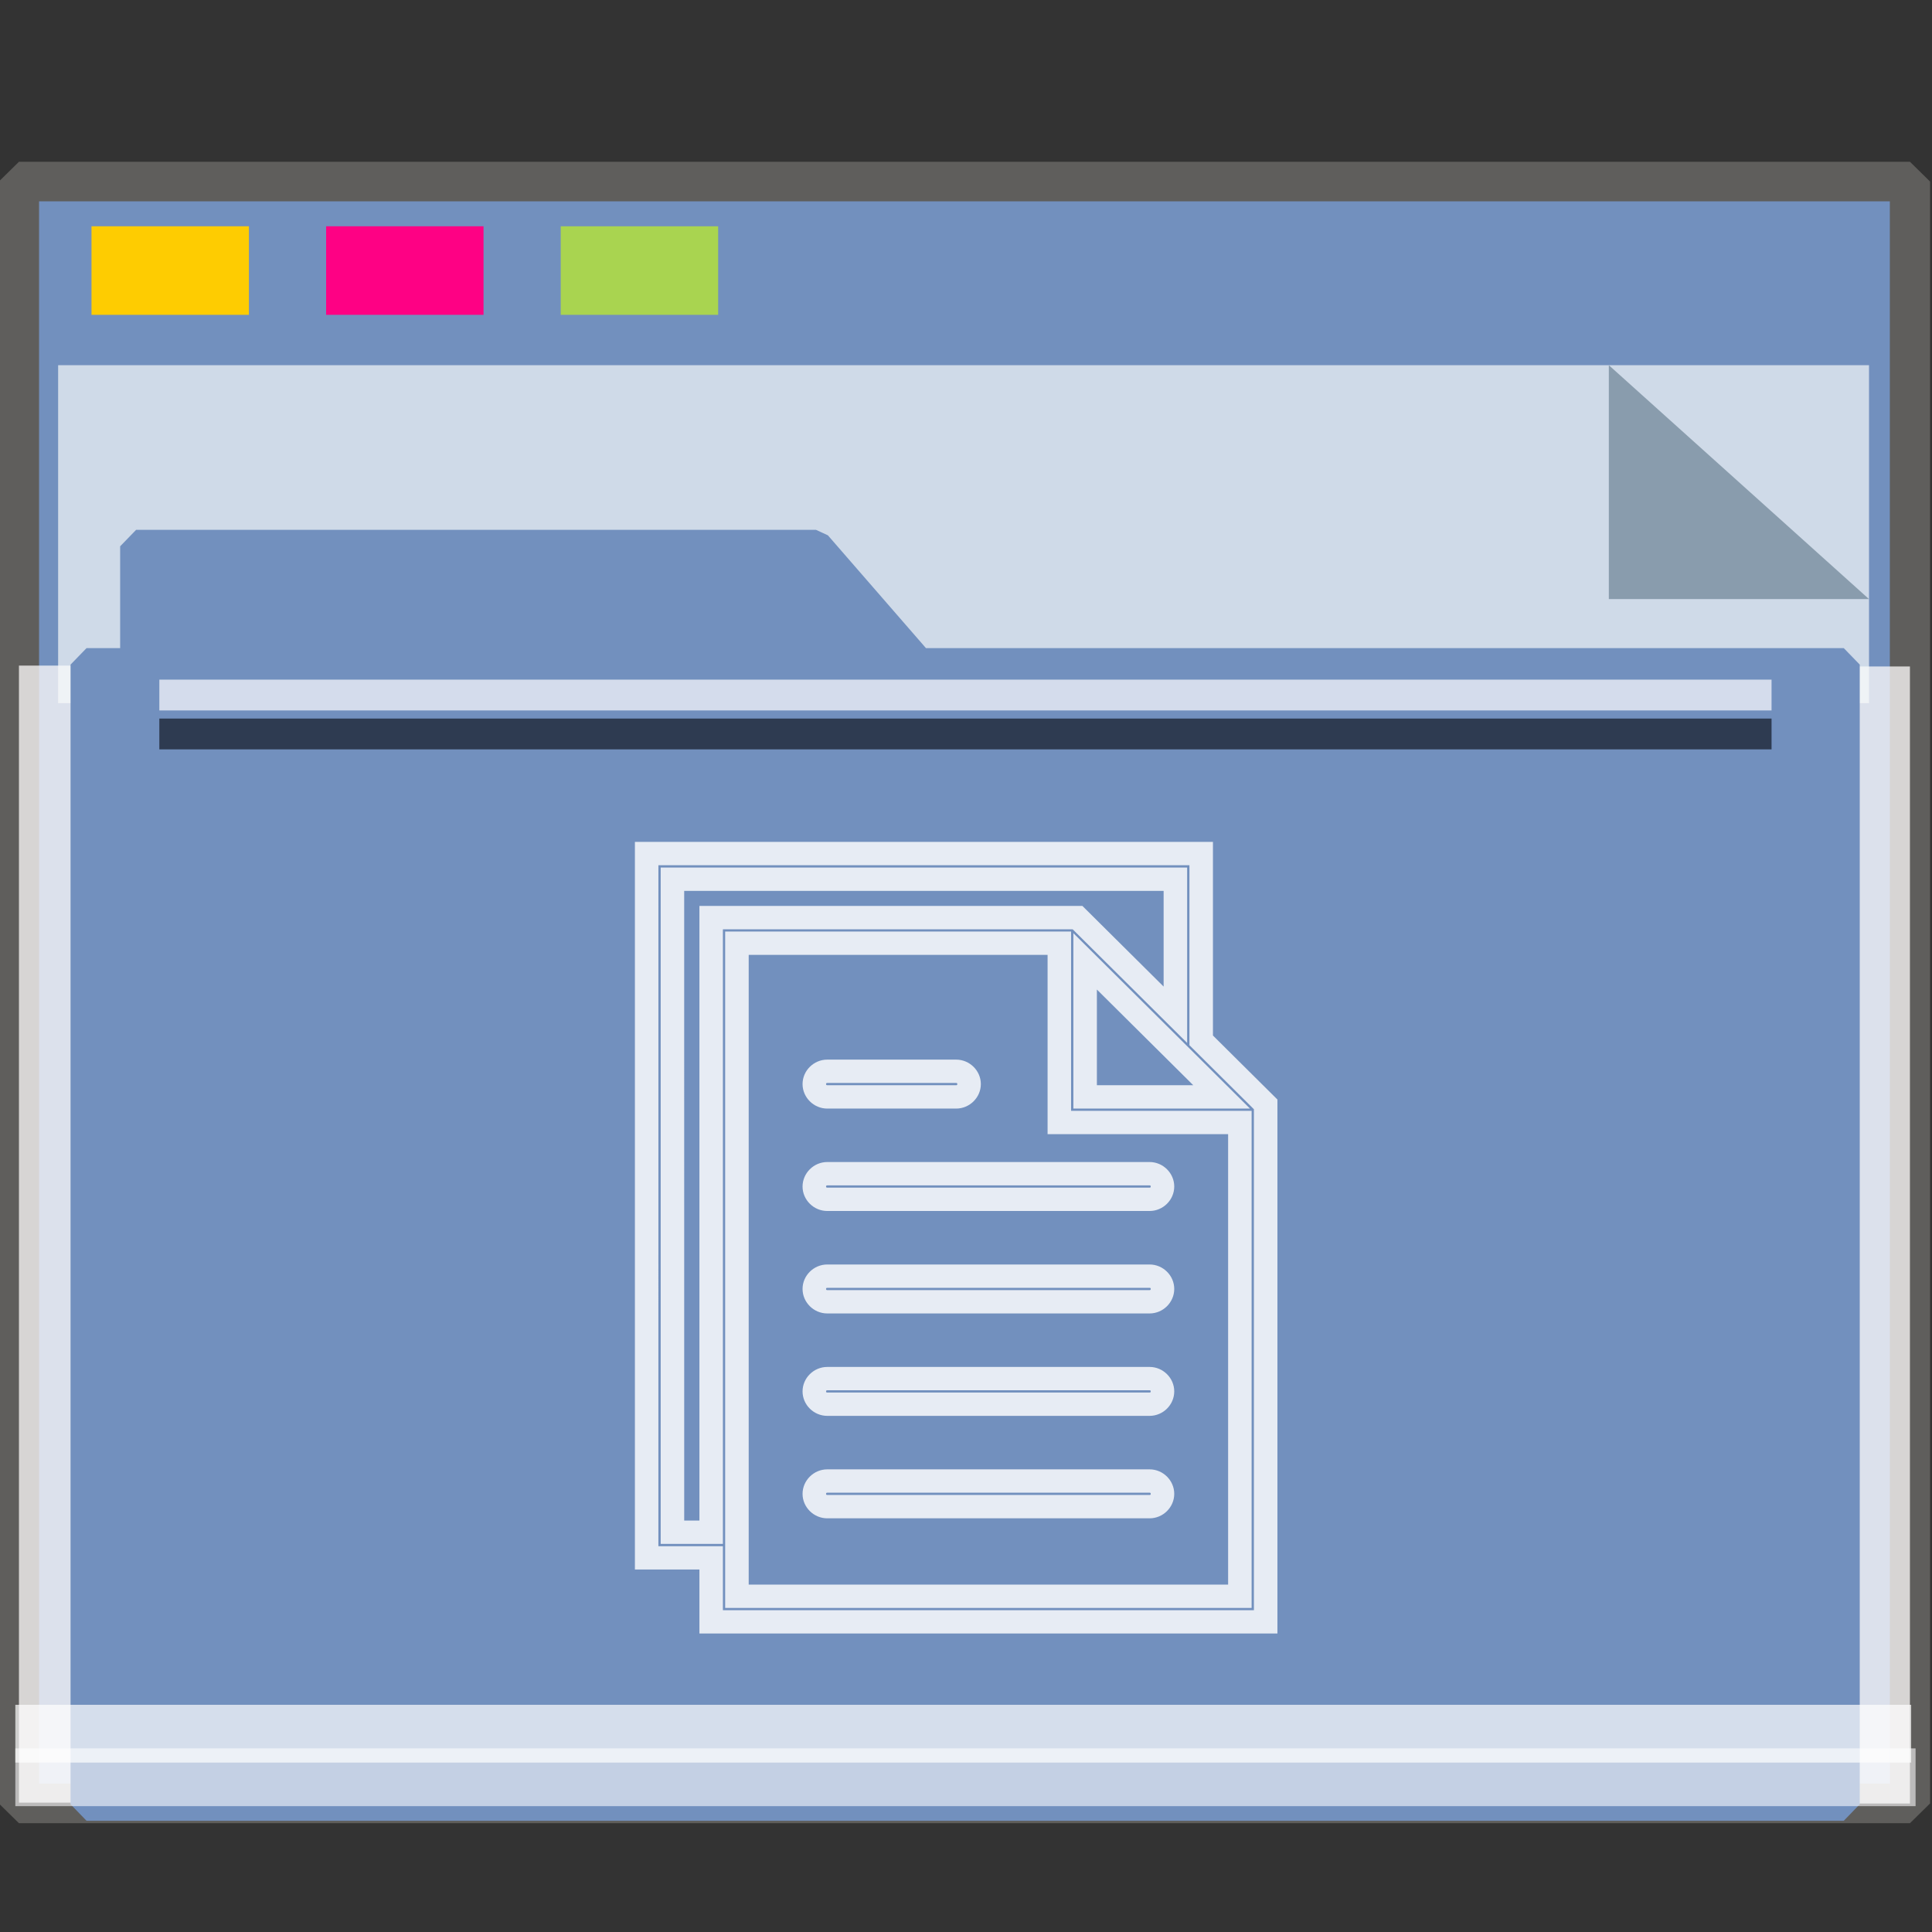 <?xml version="1.0" encoding="UTF-8" standalone="no"?>
<svg
   xmlns:dc="http://purl.org/dc/elements/1.1/"
   xmlns:cc="http://creativecommons.org/ns#"
   xmlns:rdf="http://www.w3.org/1999/02/22-rdf-syntax-ns#"
   xmlns:svg="http://www.w3.org/2000/svg"
   xmlns="http://www.w3.org/2000/svg"
   xmlns:sodipodi="http://sodipodi.sourceforge.net/DTD/sodipodi-0.dtd"
   xmlns:inkscape="http://www.inkscape.org/namespaces/inkscape"
   inkscape:version="1.0beta2 (2b71d25d45, 2019-12-03)"
   sodipodi:docname="folder-script.svg"
   id="SVGRoot"
   version="1.1"
   viewBox="0 0 64 64"
   height="64px"
   width="64px">
  <rect x="0" y="0" width="64" height="64" fill="#333333" stroke="none"/>
  <sodipodi:namedview
     inkscape:document-rotation="0"
     inkscape:snap-global="false"
     inkscape:snap-to-guides="false"
     inkscape:snap-grids="false"
     inkscape:snap-page="true"
     inkscape:snap-object-midpoints="true"
     inkscape:grid-bbox="true"
     inkscape:lockguides="true"
     inkscape:window-maximized="1"
     inkscape:window-y="21"
     inkscape:window-x="0"
     inkscape:window-height="1027"
     inkscape:window-width="1920"
     units="px"
     inkscape:pagecheckerboard="false"
     inkscape:showpageshadow="false"
     showgrid="false"
     inkscape:current-layer="g5098"
     inkscape:document-units="px"
     inkscape:cy="42.05658"
     inkscape:cx="34.441767"
     inkscape:zoom="29.175434"
     inkscape:pageshadow="2"
     inkscape:pageopacity="0.0"
     borderopacity="1.0"
     bordercolor="#666666"
     pagecolor="#FFFFFF"
     id="base" />
  <defs
     id="defs2">
    <linearGradient
       id="linearGradient4314-5">
      <stop
         id="stop4316-5"
         offset="0"
         style="stop-color:#ff4b00;stop-opacity:1" />
      <stop
         id="stop4318-8"
         offset="1"
         style="stop-color:#ff5500;stop-opacity:1" />
    </linearGradient>
  </defs>
  <g
     inkscape:label="Layer 1"
     inkscape:groupmode="layer"
     id="layer1">
    <g
       transform="matrix(0.984,0,0,0.963,-3.199,-18.562)"
       id="g938">
      <g
         transform="matrix(0.995,0,0,1,0.645,-1.038)"
         id="g1521">
        <g
           id="g852">
          <rect
             style="opacity:1;fill:#7290BE;fill-opacity:1;fill-rule:nonzero;stroke:#5f5e5c;stroke-width:1.361;stroke-linecap:square;stroke-linejoin:bevel;stroke-miterlimit:4;stroke-dasharray:none;stroke-opacity:1;paint-order:markers stroke fill"
             id="rect817"
             width="63.981"
             height="55.79"
             x="3.26"
             y="26.559" />
          <rect
             y="-67.24"
             x="43.239"
             height="1.928"
             width="39.113"
             id="rect1500"
             style="opacity:1;fill:#fefbfb;fill-opacity:0.755;fill-rule:nonzero;stroke:none;stroke-width:0.069;stroke-linecap:square;stroke-linejoin:bevel;stroke-miterlimit:4;stroke-dasharray:none;stroke-opacity:0.796;paint-order:markers stroke fill"
             transform="rotate(90)" />
          <rect
             transform="rotate(90)"
             style="opacity:1;fill:#fefbfb;fill-opacity:0.755;fill-rule:nonzero;stroke:none;stroke-width:0.081;stroke-linecap:square;stroke-linejoin:bevel;stroke-miterlimit:4;stroke-dasharray:none;stroke-opacity:0.796;paint-order:markers stroke fill"
             id="rect1498"
             width="39.113"
             height="2.615"
             x="43.209"
             y="-5.875" />
          <g
             id="g851"
             transform="matrix(0.267,0,0,0.377,-8.229,12.423)"
             style="opacity:0.693">
            <path
               id="rect831"
               d="M 47.996,54.25 H 277.469 V 85.091 H 47.996 Z"
               style="opacity:1;fill:#f8fafa;fill-opacity:1;fill-rule:nonzero;stroke:none;stroke-width:0.67;stroke-linecap:square;stroke-linejoin:bevel;stroke-miterlimit:4;stroke-dasharray:none;stroke-opacity:0.796;paint-order:markers stroke fill"
               inkscape:connector-curvature="0" />
            <path
               sodipodi:nodetypes="cccc"
               inkscape:connector-curvature="0"
               id="path1496"
               d="M 277.469,75.592 244.5,54.25 v 21.342 z"
               style="opacity:1;fill:#93a2a5;fill-opacity:1;fill-rule:nonzero;stroke:none;stroke-width:0.211;stroke-linecap:square;stroke-linejoin:bevel;stroke-miterlimit:4;stroke-dasharray:none;stroke-opacity:0.796;paint-order:markers stroke fill" />
          </g>
          <g
             transform="matrix(0.929,0,0,0.974,2.527,4.016)"
             style="fill:#7290BE;fill-opacity:1;stroke:#7290BE;stroke-width:1.162;stroke-miterlimit:4;stroke-dasharray:none;stroke-opacity:1"
             id="g1484">
            <path
               inkscape:connector-curvature="0"
               d="m 5.056,36.026 h 24.762 l 3.746,4.178 H 5.056 Z M 3.25,40.204 h 64 v 40.251 h -64 z"
               style="opacity:1;fill:#7290BE;fill-opacity:1;fill-rule:nonzero;stroke:#7290BE;stroke-width:1.162;stroke-linecap:square;stroke-linejoin:bevel;stroke-miterlimit:4;stroke-dasharray:none;stroke-opacity:1;paint-order:markers stroke fill"
               id="rect821"
               sodipodi:nodetypes="cccccccccc" />
          </g>
          <rect
             y="28.097"
             x="5.715"
             height="3.046"
             width="5.326"
             id="rect825"
             style="opacity:1;fill:#ffcc00;fill-opacity:0.993;fill-rule:nonzero;stroke:none;stroke-width:0.477;stroke-linecap:square;stroke-linejoin:bevel;stroke-miterlimit:4;stroke-dasharray:none;stroke-opacity:1;paint-order:markers stroke fill" />
          <rect
             style="opacity:1;fill:#ff0084;fill-opacity:0.993;fill-rule:nonzero;stroke:none;stroke-width:0.477;stroke-linecap:square;stroke-linejoin:bevel;stroke-miterlimit:4;stroke-dasharray:none;stroke-opacity:1;paint-order:markers stroke fill"
             id="rect827"
             width="5.326"
             height="3.046"
             x="13.653"
             y="28.097" />
          <rect
             y="28.097"
             x="21.591"
             height="3.046"
             width="5.326"
             id="rect829"
             style="opacity:1;fill:#aad450;fill-opacity:0.993;fill-rule:nonzero;stroke:none;stroke-width:0.477;stroke-linecap:square;stroke-linejoin:bevel;stroke-miterlimit:4;stroke-dasharray:none;stroke-opacity:1;paint-order:markers stroke fill" />
          <rect
             y="78.957"
             x="3.138"
             height="1.987"
             width="64.144"
             id="rect855"
             style="opacity:0.704;fill:#FFFFFF;fill-opacity:0.997;fill-rule:nonzero;stroke:none;stroke-width:0.09;stroke-linecap:square;stroke-linejoin:bevel;stroke-miterlimit:4;stroke-dasharray:none;stroke-opacity:0.796;paint-order:markers stroke fill" />
          <rect
             style="opacity:0.597;fill:#FFFFFF;fill-opacity:0.969;fill-rule:nonzero;stroke:none;stroke-width:0.09;stroke-linecap:square;stroke-linejoin:bevel;stroke-miterlimit:4;stroke-dasharray:none;stroke-opacity:0.796;paint-order:markers stroke fill"
             id="rect853"
             width="64.293"
             height="1.987"
             x="3.138"
             y="80.456" />
          <rect
             y="43.692"
             x="8.01"
             height="1.06"
             width="54.548"
             id="rect1504"
             style="opacity:0.704;fill:#fcfdff;fill-opacity:1;fill-rule:nonzero;stroke:none;stroke-width:0.061;stroke-linecap:square;stroke-linejoin:bevel;stroke-miterlimit:4;stroke-dasharray:none;stroke-opacity:0.796;paint-order:markers stroke fill" />
          <rect
             style="opacity:0.597;fill:#000207;fill-opacity:1;fill-rule:nonzero;stroke:none;stroke-width:0.061;stroke-linecap:square;stroke-linejoin:bevel;stroke-miterlimit:4;stroke-dasharray:none;stroke-opacity:0.796;paint-order:markers stroke fill"
             id="rect1523"
             width="54.548"
             height="1.06"
             x="8.01"
             y="45.031" />
          <g
             style="opacity:0.907;fill:none;stroke:#fbfbfb;stroke-width:1.28;stroke-miterlimit:4;stroke-dasharray:none;stroke-opacity:1"
             id="papers"
             transform="matrix(0.711,0,0,0.724,-438.567,-386.92)">
            <g
               style="fill:none;stroke:#fbfbfb;stroke-width:1.28;stroke-miterlimit:4;stroke-dasharray:none;stroke-opacity:1"
               id="g5098">
              <path
                 inkscape:connector-curvature="0"
                 style="color:#FFFFFF;font-style:normal;font-variant:normal;font-weight:normal;font-stretch:normal;font-size:medium;line-height:normal;font-family:sans-serif;font-variant-ligatures:normal;font-variant-position:normal;font-variant-caps:normal;font-variant-numeric:normal;font-variant-alternates:normal;font-variant-east-asian:normal;font-feature-settings:normal;font-variation-settings:normal;text-indent:0;text-align:start;text-decoration:none;text-decoration-line:none;text-decoration-style:solid;text-decoration-color:#FFFFFF;letter-spacing:normal;word-spacing:normal;text-transform:none;writing-mode:lr-tb;direction:ltr;text-orientation:mixed;dominant-baseline:auto;baseline-shift:baseline;text-anchor:start;white-space:normal;shape-padding:0;shape-margin:0;inline-size:0;clip-rule:nonzero;display:inline;overflow:visible;visibility:visible;opacity:1;isolation:auto;mix-blend-mode:normal;color-interpolation:sRGB;color-interpolation-filters:linearRGB;solid-color:#FFFFFF;solid-opacity:1;vector-effect:none;fill:#FFFFFF;fill-opacity:0.912;fill-rule:nonzero;stroke:none;stroke-width:1.114;stroke-linecap:butt;stroke-linejoin:miter;stroke-miterlimit:4;stroke-dasharray:none;stroke-dashoffset:0;stroke-opacity:1;color-rendering:auto;image-rendering:auto;shape-rendering:auto;text-rendering:auto;enable-background:accumulate;stop-color:#FFFFFF;stop-opacity:1"
                 d="m 650.728,602.478 v 34.57 h 3.07 v 3.041 h 27.505 v -25.371 l -3.068,-3.041 v -9.2 z m 1.118,1.109 h 25.27 v 8.55 l 0.163,0.162 2.905,2.88 v 23.803 h -25.269 v -3.041 h -3.07 z m 0.109,0.108 v 32.136 h 0.559 2.401 v -29.201 h 16.645 l 5.447,5.398 v -8.333 z m 1.118,1.109 h 22.815 v 4.548 l -3.866,-3.833 H 653.798 v 29.203 h -0.724 z m 1.95,1.933 v 29.758 2.379 h 0.561 24.491 v -23.618 h -8.591 v -8.519 z m 16.57,0.077 v 1.338 6.995 h 8.404 l -1.927,-1.911 z m -15.45,1.032 h 14.223 v 8.519 h 8.591 v 21.4 h -22.814 v -1.27 z m 16.569,1.646 4.568,4.528 0.018,0.018 h -4.586 z m -12.832,3.33 c -0.641,0 -1.174,0.526 -1.174,1.162 0,0.636 0.533,1.164 1.174,1.164 h 6.136 c 0.641,0 1.174,-0.528 1.174,-1.164 0,-0.636 -0.533,-1.162 -1.174,-1.162 z m 0,1.109 h 6.136 c 0.037,0 0.054,0.016 0.054,0.053 0,0.037 -0.017,0.055 -0.054,0.055 h -6.136 c -0.037,0 -0.056,-0.018 -0.056,-0.055 0,-0.037 0.019,-0.053 0.056,-0.053 z m 0,3.757 c -0.641,0 -1.174,0.528 -1.174,1.164 0,0.636 0.533,1.162 1.174,1.162 h 15.341 c 0.641,0 1.172,-0.526 1.172,-1.162 0,-0.636 -0.531,-1.164 -1.172,-1.164 z m 0,1.109 h 15.341 c 0.037,0 0.054,0.018 0.054,0.055 0,0.037 -0.017,0.053 -0.054,0.053 h -15.341 c -0.037,0 -0.056,-0.016 -0.056,-0.053 0,-0.037 0.019,-0.055 0.056,-0.055 z m 0,3.759 c -0.641,0 -1.174,0.526 -1.174,1.162 0,0.636 0.533,1.164 1.174,1.164 h 15.341 c 0.641,0 1.172,-0.528 1.172,-1.164 0,-0.636 -0.531,-1.162 -1.172,-1.162 z m 0,1.109 h 15.341 c 0.037,0 0.054,0.016 0.054,0.053 0,0.037 -0.017,0.055 -0.054,0.055 h -15.341 c -0.037,0 -0.056,-0.018 -0.056,-0.055 0,-0.037 0.019,-0.053 0.056,-0.053 z m 0,3.759 c -0.641,0 -1.174,0.526 -1.174,1.162 0,0.636 0.533,1.162 1.174,1.162 h 15.341 c 0.641,0 1.172,-0.526 1.172,-1.162 0,-0.636 -0.531,-1.162 -1.172,-1.162 z m 0,1.109 h 15.341 c 0.037,0 0.054,0.016 0.054,0.053 0,0.037 -0.017,0.053 -0.054,0.053 h -15.341 c -0.037,0 -0.056,-0.016 -0.056,-0.053 0,-0.037 0.019,-0.053 0.056,-0.053 z m 0,3.757 c -0.641,0 -1.174,0.528 -1.174,1.164 0,0.636 0.533,1.162 1.174,1.162 h 15.341 c 0.641,0 1.172,-0.526 1.172,-1.162 0,-0.636 -0.531,-1.164 -1.172,-1.164 z m 0,1.109 h 15.341 c 0.037,0 0.054,0.018 0.054,0.055 0,0.037 -0.017,0.053 -0.054,0.053 h -15.341 c -0.037,0 -0.056,-0.016 -0.056,-0.053 0,-0.037 0.019,-0.055 0.056,-0.055 z"
                 id="path856" />
            </g>
          </g>
        </g>
      </g>
    </g>
  </g>
</svg>
